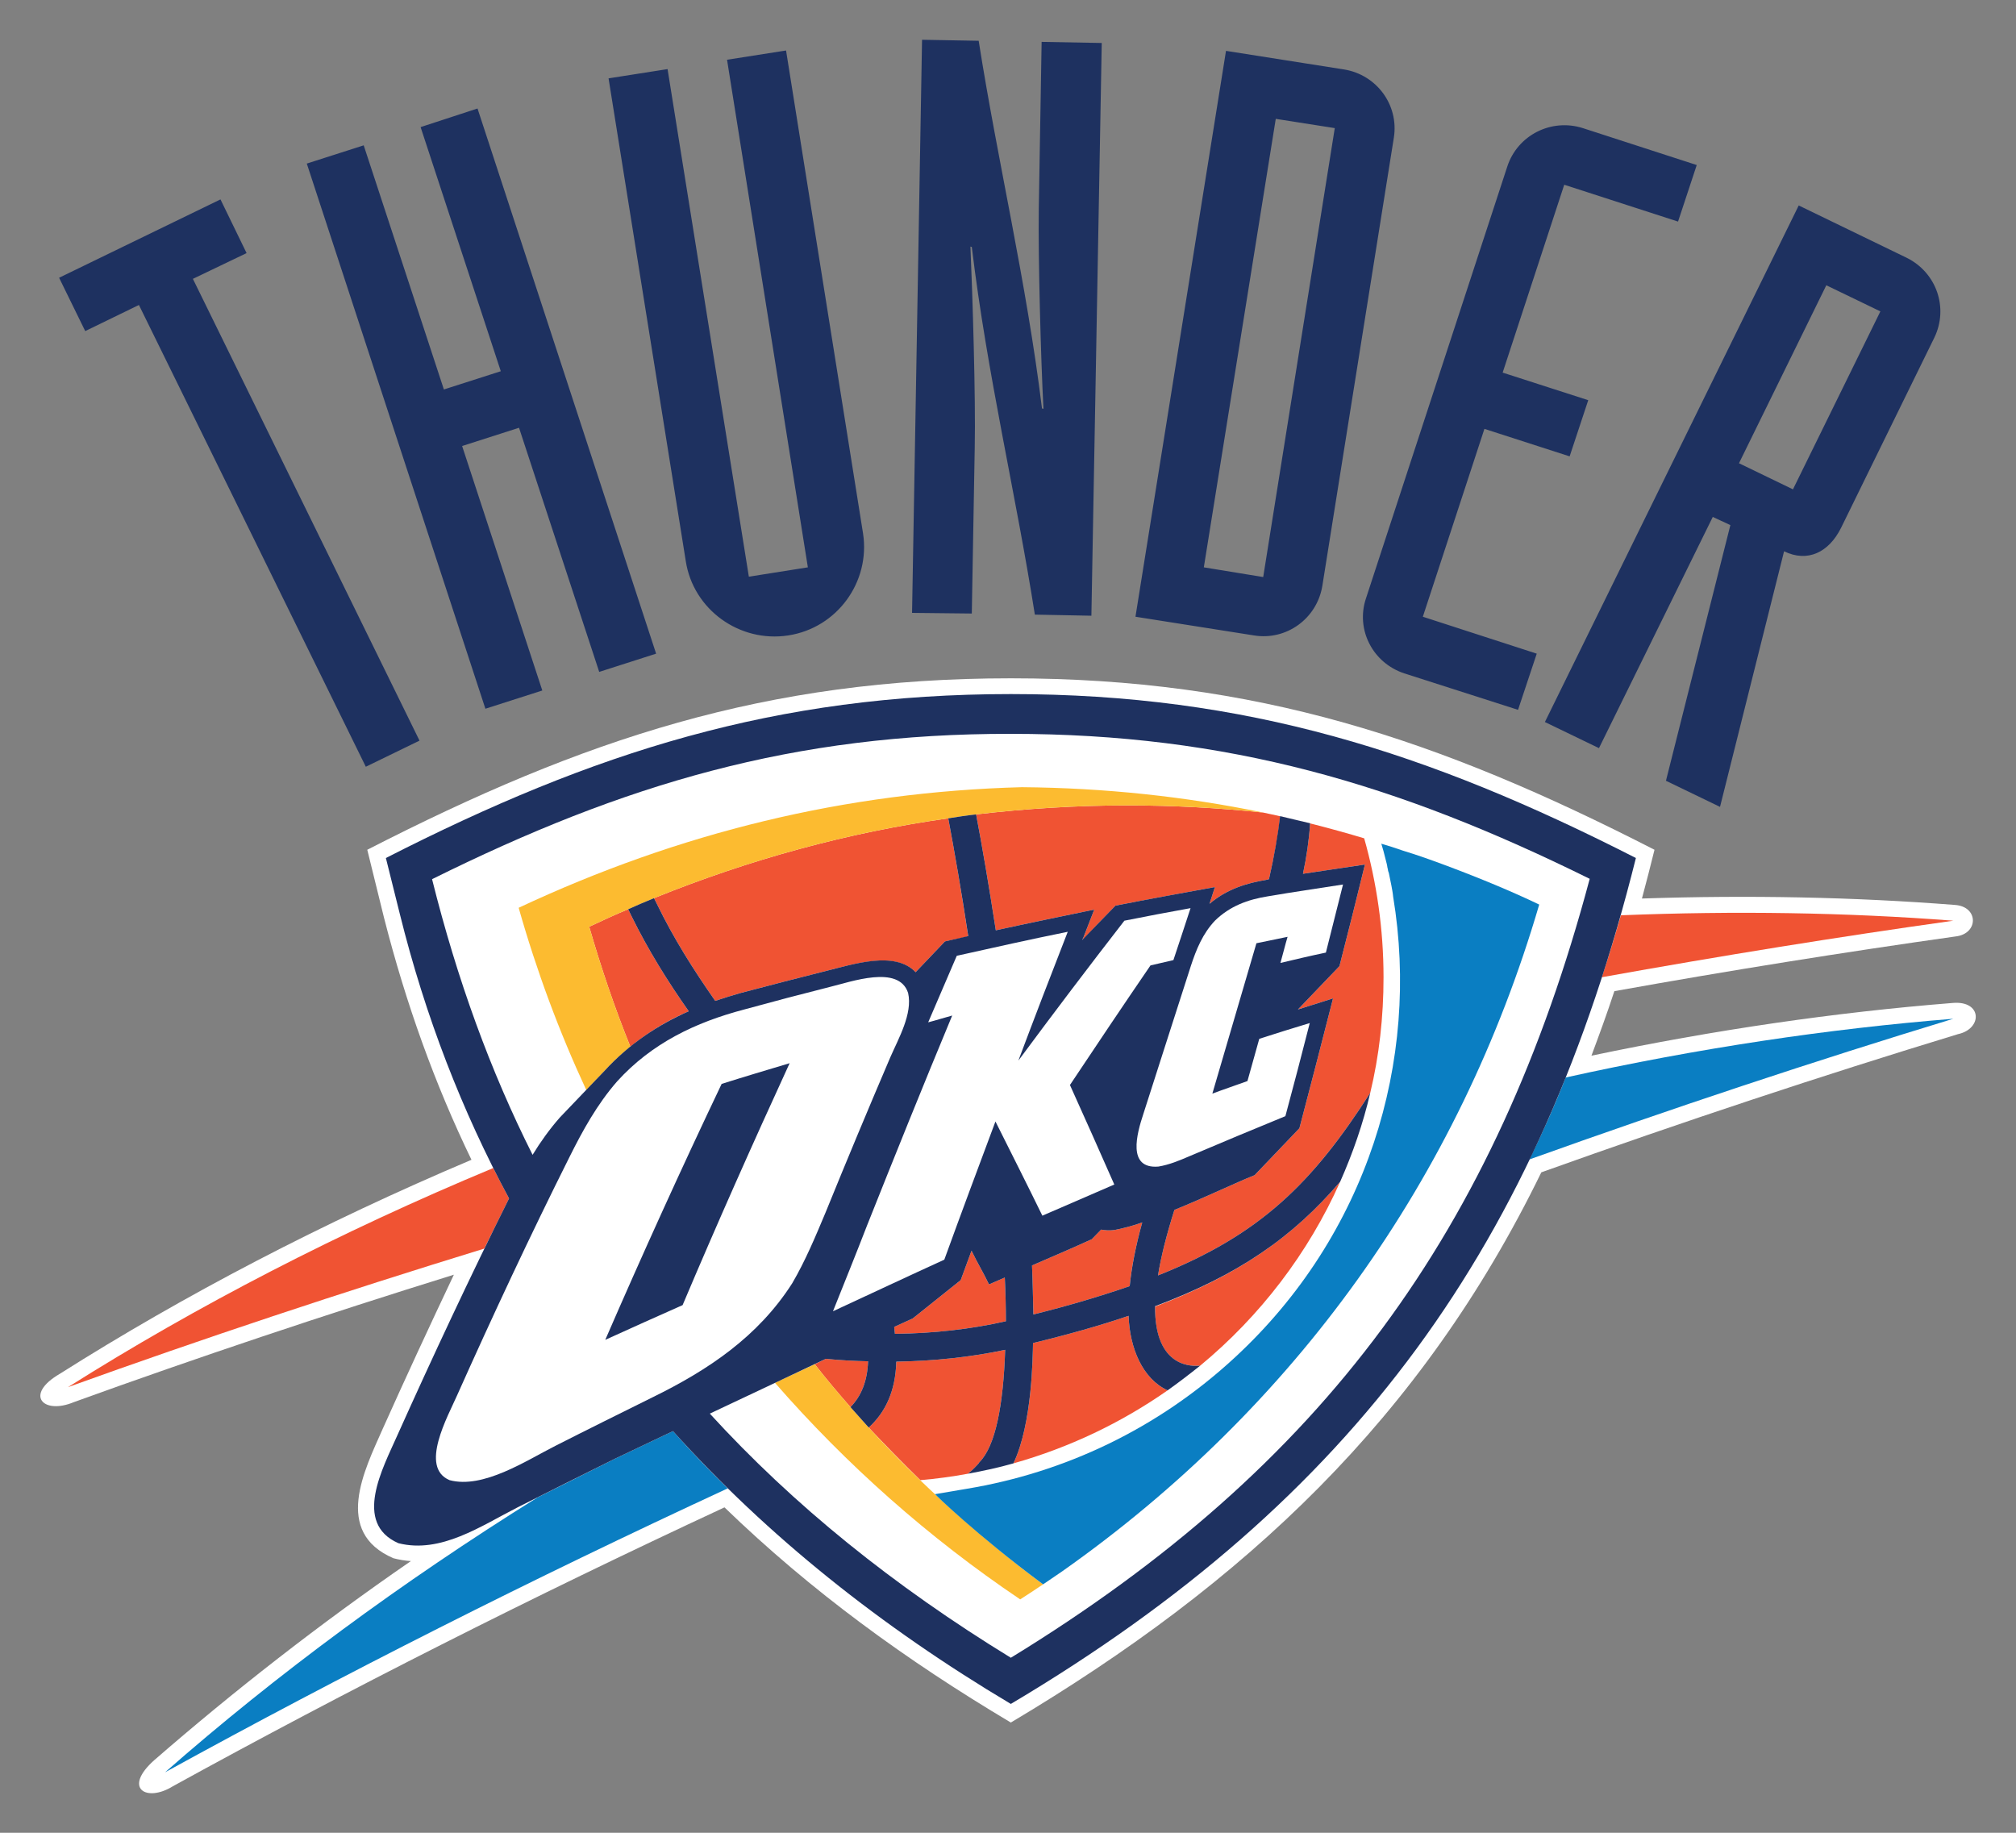 <?xml version="1.0" encoding="UTF-8"?>
<svg xmlns="http://www.w3.org/2000/svg" xmlns:xlink="http://www.w3.org/1999/xlink" width="22pt" height="20pt" viewBox="0 0 22 20" version="1.1">
<rect x="0" y="0" width="22" height="20" fill="#808080" stroke="none"/>
<g id="surface1">
<path style=" stroke:none;fill-rule:nonzero;fill:rgb(11.765%,19.216%,37.647%);fill-opacity:1;" d="M 3.992 8.367 L 4.578 8.082 L 2.105 3.043 L 2.691 2.762 L 2.406 2.176 L 0.645 3.031 L 0.93 3.613 L 1.516 3.328 Z M 5.297 7.734 L 5.918 7.535 L 5.043 4.867 L 5.664 4.668 L 6.539 7.332 L 7.16 7.133 L 5.211 1.184 L 4.59 1.387 L 5.465 4.051 L 4.844 4.25 L 3.969 1.586 L 3.348 1.785 Z M 8.578 0.551 L 7.934 0.652 L 8.816 6.191 L 8.172 6.293 L 7.285 0.754 L 6.641 0.855 L 7.484 6.125 C 7.566 6.652 8.07 7.016 8.602 6.934 C 9.137 6.852 9.5 6.348 9.418 5.82 Z M 9.953 6.688 L 10.605 6.695 L 10.637 4.883 C 10.648 4.332 10.613 3.219 10.59 2.691 L 10.605 2.695 C 10.773 4.09 11.086 5.391 11.293 6.707 L 11.91 6.719 L 12.023 0.469 L 11.367 0.457 L 11.336 2.27 C 11.328 2.82 11.359 3.934 11.387 4.461 L 11.371 4.457 C 11.199 3.062 10.887 1.762 10.68 0.445 L 10.062 0.434 Z M 12.391 6.73 L 13.684 6.934 C 14.039 6.992 14.371 6.75 14.43 6.395 L 15.211 1.5 C 15.266 1.145 15.023 0.816 14.668 0.758 L 13.379 0.555 Z M 13.922 1.297 L 14.566 1.398 L 13.785 6.297 L 13.137 6.191 Z M 18.516 1.801 L 17.273 1.398 C 16.93 1.289 16.562 1.473 16.449 1.816 L 14.906 6.531 C 14.793 6.871 14.98 7.234 15.324 7.348 L 16.566 7.746 L 16.77 7.133 L 15.527 6.73 L 16.199 4.68 L 17.129 4.98 L 17.332 4.367 L 16.398 4.066 L 17.07 2.016 L 18.312 2.418 Z M 16.859 7.879 L 19.629 2.242 L 20.805 2.812 C 21.133 2.973 21.266 3.359 21.109 3.684 L 20.09 5.762 C 19.957 6.027 19.727 6.141 19.469 6.016 L 18.77 8.805 L 18.18 8.52 L 18.883 5.73 L 18.691 5.641 L 17.449 8.164 Z M 19.93 3.113 L 18.977 5.055 L 19.566 5.34 L 20.52 3.398 Z M 19.93 3.113 "/>
<path style=" stroke:none;fill-rule:nonzero;fill:rgb(100%,100%,100%);fill-opacity:1;" d="M 4.484 17.035 C 4.418 17.031 4.355 17.02 4.293 17.004 C 3.633 16.719 3.977 16.043 4.172 15.602 C 4.426 15.035 4.688 14.469 4.953 13.91 C 3.531 14.352 2.145 14.816 0.805 15.301 C 0.469 15.441 0.262 15.219 0.652 14.992 C 2.016 14.129 3.52 13.344 5.145 12.656 C 4.746 11.832 4.43 10.953 4.191 10.016 L 4.008 9.273 C 6.363 8.066 8.355 7.402 11.031 7.402 C 13.707 7.402 15.699 8.066 18.055 9.273 C 18.012 9.449 17.965 9.629 17.918 9.805 C 19.09 9.766 20.234 9.789 21.332 9.875 C 21.594 9.891 21.594 10.191 21.34 10.219 C 20.121 10.391 18.875 10.59 17.617 10.816 C 17.539 11.055 17.453 11.289 17.367 11.52 C 18.711 11.238 20.027 11.047 21.305 10.945 C 21.633 10.914 21.637 11.227 21.367 11.285 C 19.879 11.738 18.359 12.242 16.82 12.793 C 15.512 15.477 13.59 17.273 11.031 18.797 C 9.895 18.121 8.855 17.367 7.906 16.449 C 5.805 17.426 3.789 18.445 1.887 19.492 C 1.598 19.672 1.336 19.516 1.684 19.207 C 2.547 18.457 3.48 17.727 4.484 17.035 "/>
<path style=" stroke:none;fill-rule:nonzero;fill:rgb(3.922%,49.412%,76.078%);fill-opacity:1;" d="M 1.801 19.34 C 3.012 18.277 4.375 17.27 5.867 16.34 C 6.148 16.199 6.43 16.059 6.711 15.918 C 6.828 15.863 7.055 15.754 7.344 15.617 C 7.535 15.832 7.734 16.039 7.941 16.242 C 5.797 17.234 3.742 18.273 1.801 19.34 M 17.086 11.758 C 18.531 11.438 19.949 11.227 21.316 11.117 C 19.801 11.578 18.258 12.09 16.691 12.652 C 16.832 12.363 16.965 12.066 17.086 11.758 "/>
<path style=" stroke:none;fill-rule:nonzero;fill:rgb(94.118%,32.549%,20%);fill-opacity:1;" d="M 0.742 15.137 C 2.148 14.25 3.703 13.445 5.383 12.746 C 5.438 12.855 5.496 12.969 5.555 13.078 C 5.465 13.262 5.375 13.441 5.285 13.625 C 3.723 14.105 2.207 14.609 0.742 15.137 M 17.688 9.988 C 18.938 9.938 20.148 9.957 21.316 10.047 C 20.062 10.223 18.781 10.43 17.48 10.664 C 17.555 10.441 17.621 10.219 17.688 9.988 "/>
<path style=" stroke:none;fill-rule:nonzero;fill:rgb(100%,100%,100%);fill-opacity:1;" d="M 11.031 8.008 C 13.398 8.008 15.254 8.555 17.348 9.59 C 16.324 13.426 14.445 16 11.031 18.09 C 9.75 17.305 8.66 16.426 7.746 15.426 C 8.152 15.234 8.609 15.02 9.012 14.828 C 9.172 14.844 9.328 14.852 9.473 14.855 C 9.465 15.078 9.395 15.238 9.281 15.355 C 9.348 15.43 9.414 15.504 9.48 15.578 C 9.656 15.418 9.773 15.188 9.781 14.859 C 10.195 14.852 10.598 14.809 10.969 14.73 C 10.949 15.336 10.863 15.777 10.691 15.953 C 10.684 15.961 10.68 15.965 10.68 15.969 C 10.637 16.016 10.598 16.055 10.562 16.082 C 10.73 16.051 10.895 16.016 11.059 15.969 C 11.266 15.539 11.27 14.789 11.273 14.656 C 11.66 14.562 12.004 14.465 12.316 14.359 C 12.328 14.711 12.469 15.047 12.742 15.172 C 12.863 15.086 12.98 14.996 13.098 14.902 C 13.027 14.91 12.598 14.941 12.605 14.254 C 13.512 13.914 14.105 13.504 14.625 12.895 C 14.762 12.586 14.875 12.262 14.953 11.926 C 14.328 12.902 13.758 13.473 12.637 13.918 C 12.668 13.723 12.727 13.484 12.816 13.203 C 13.145 13.07 13.484 12.906 13.691 12.824 L 14.18 12.312 C 14.305 11.84 14.426 11.367 14.547 10.895 L 14.164 11.016 L 14.617 10.543 C 14.711 10.176 14.805 9.805 14.895 9.434 C 14.672 9.469 14.445 9.5 14.219 9.535 C 14.258 9.352 14.285 9.168 14.297 8.984 C 14.188 8.957 14.082 8.934 13.969 8.906 C 13.949 9.113 13.906 9.34 13.848 9.594 L 13.816 9.602 C 13.602 9.637 13.387 9.703 13.199 9.863 L 13.258 9.68 C 12.895 9.746 12.535 9.812 12.172 9.883 L 11.812 10.258 L 11.824 10.227 L 11.941 9.926 C 11.582 10 11.223 10.074 10.867 10.152 C 10.793 9.672 10.719 9.238 10.652 8.887 C 10.551 8.898 10.449 8.914 10.348 8.93 C 10.414 9.281 10.492 9.727 10.566 10.215 L 10.312 10.273 L 9.992 10.609 C 9.766 10.371 9.309 10.523 9.02 10.594 C 8.707 10.672 8.395 10.754 8.082 10.836 C 7.988 10.863 7.898 10.891 7.805 10.922 C 7.57 10.586 7.352 10.242 7.172 9.871 L 7.137 9.801 C 7.043 9.84 6.949 9.879 6.855 9.922 L 6.895 10.004 C 7.074 10.367 7.285 10.707 7.516 11.035 C 7.18 11.184 6.867 11.391 6.598 11.684 C 6.598 11.684 6.16 12.141 6.109 12.195 C 5.996 12.324 5.898 12.461 5.812 12.602 C 5.352 11.684 4.988 10.688 4.715 9.594 C 6.809 8.555 8.664 8.004 11.031 8.008 M 11.262 13.809 C 11.48 13.715 11.699 13.621 11.914 13.523 L 12.016 13.418 C 12.059 13.426 12.109 13.43 12.164 13.422 C 12.25 13.406 12.352 13.379 12.465 13.34 C 12.391 13.605 12.348 13.832 12.328 14.035 C 12.02 14.141 11.672 14.246 11.277 14.344 C 11.273 14.172 11.27 13.992 11.262 13.809 M 9.758 14.48 L 9.961 14.387 L 10.484 13.969 L 10.602 13.648 C 10.676 13.801 10.719 13.863 10.793 14.016 L 10.965 13.941 C 10.973 14.105 10.977 14.266 10.977 14.418 C 10.598 14.504 10.188 14.551 9.766 14.555 Z M 9.758 14.48 "/>
<path style=" stroke:none;fill-rule:nonzero;fill:rgb(94.118%,32.549%,20%);fill-opacity:1;" d="M 12.305 8.789 C 12.805 8.789 13.301 8.816 13.785 8.867 C 14.156 8.945 14.523 9.039 14.887 9.148 C 15.023 9.629 15.098 10.137 15.098 10.664 C 15.098 11.098 15.051 11.52 14.953 11.926 C 14.328 12.902 13.758 13.473 12.637 13.918 C 12.668 13.723 12.727 13.484 12.816 13.203 C 13.145 13.07 13.484 12.906 13.691 12.824 L 14.18 12.312 C 14.305 11.84 14.426 11.367 14.547 10.895 L 14.164 11.016 L 14.617 10.543 C 14.711 10.176 14.805 9.805 14.895 9.434 C 14.672 9.469 14.445 9.5 14.219 9.535 C 14.258 9.352 14.285 9.168 14.297 8.984 C 14.188 8.957 14.082 8.934 13.969 8.906 C 13.949 9.113 13.906 9.34 13.848 9.594 L 13.816 9.602 C 13.602 9.637 13.387 9.703 13.199 9.863 L 13.258 9.68 C 12.895 9.746 12.535 9.812 12.172 9.883 L 11.812 10.258 L 11.824 10.227 L 11.941 9.926 C 11.582 10 11.223 10.074 10.867 10.152 C 10.793 9.672 10.719 9.238 10.652 8.887 C 11.195 8.824 11.746 8.789 12.305 8.789 M 14.625 12.895 C 14.277 13.676 13.75 14.363 13.098 14.902 C 13.027 14.91 12.598 14.941 12.605 14.258 C 13.512 13.914 14.105 13.504 14.625 12.895 M 12.742 15.172 C 12.234 15.527 11.668 15.797 11.059 15.969 C 11.266 15.539 11.27 14.789 11.273 14.656 C 11.66 14.562 12.004 14.465 12.316 14.359 C 12.328 14.711 12.469 15.047 12.742 15.172 M 10.562 16.082 C 10.395 16.113 10.219 16.137 10.043 16.152 C 9.852 15.965 9.664 15.773 9.48 15.578 C 9.656 15.418 9.773 15.188 9.781 14.859 C 10.195 14.852 10.598 14.809 10.969 14.73 C 10.949 15.336 10.863 15.777 10.691 15.953 C 10.684 15.961 10.68 15.965 10.68 15.969 C 10.637 16.016 10.598 16.055 10.562 16.082 M 9.281 15.355 C 9.148 15.203 9.016 15.047 8.891 14.887 L 9.012 14.828 C 9.172 14.844 9.328 14.852 9.473 14.855 C 9.465 15.078 9.395 15.238 9.281 15.355 M 6.879 11.422 C 6.707 10.996 6.559 10.559 6.43 10.113 C 6.57 10.047 6.715 9.98 6.855 9.922 L 6.895 10.004 C 7.074 10.367 7.285 10.707 7.516 11.035 C 7.289 11.133 7.074 11.262 6.879 11.422 M 7.137 9.801 C 8.18 9.379 9.246 9.086 10.348 8.93 C 10.414 9.281 10.492 9.727 10.566 10.219 L 10.312 10.273 L 9.992 10.609 C 9.766 10.375 9.309 10.523 9.02 10.594 C 8.707 10.672 8.395 10.754 8.082 10.836 C 7.988 10.863 7.898 10.891 7.805 10.922 C 7.57 10.586 7.352 10.242 7.172 9.871 Z M 11.262 13.809 C 11.48 13.715 11.699 13.621 11.914 13.523 L 12.016 13.418 C 12.059 13.426 12.109 13.43 12.164 13.422 C 12.25 13.406 12.352 13.379 12.465 13.34 C 12.391 13.605 12.348 13.832 12.328 14.035 C 12.02 14.141 11.672 14.246 11.277 14.344 C 11.273 14.172 11.27 13.992 11.262 13.809 M 9.758 14.48 L 9.961 14.387 L 10.484 13.969 L 10.602 13.648 C 10.676 13.801 10.719 13.863 10.793 14.016 L 10.965 13.941 C 10.973 14.105 10.977 14.266 10.977 14.418 C 10.598 14.504 10.188 14.551 9.766 14.555 Z M 9.758 14.48 "/>
<path style=" stroke:none;fill-rule:nonzero;fill:rgb(98.824%,73.333%,18.824%);fill-opacity:1;" d="M 11.133 17.453 C 10.129 16.777 9.234 15.98 8.457 15.09 L 8.891 14.887 C 9.016 15.047 9.148 15.203 9.281 15.355 C 9.348 15.43 9.414 15.504 9.48 15.578 C 10.055 16.203 10.691 16.773 11.383 17.289 C 11.301 17.344 11.219 17.398 11.133 17.453 M 6.398 11.895 C 6.102 11.258 5.855 10.594 5.66 9.906 C 7.41 9.086 9.227 8.641 11.152 8.59 C 12.055 8.598 12.93 8.691 13.785 8.867 C 13.301 8.816 12.805 8.789 12.305 8.789 C 11.746 8.789 11.195 8.824 10.652 8.887 C 10.551 8.898 10.449 8.914 10.348 8.93 C 9.246 9.086 8.18 9.379 7.137 9.801 C 7.043 9.84 6.949 9.879 6.855 9.922 C 6.715 9.98 6.57 10.047 6.43 10.113 C 6.559 10.559 6.707 10.996 6.879 11.422 C 6.781 11.5 6.688 11.586 6.598 11.684 Z M 6.398 11.895 "/>
<path style=" stroke:none;fill-rule:nonzero;fill:rgb(11.765%,19.216%,37.647%);fill-opacity:1;" d="M 4.211 9.363 C 6.477 8.207 8.465 7.574 11.031 7.574 C 13.598 7.574 15.586 8.207 17.852 9.363 C 16.801 13.57 14.793 16.359 11.031 18.594 C 9.613 17.75 8.375 16.762 7.344 15.617 C 7.055 15.754 6.828 15.863 6.711 15.918 C 6.355 16.094 6.004 16.27 5.648 16.449 C 5.25 16.652 4.809 16.957 4.348 16.84 C 3.848 16.621 4.18 16.016 4.332 15.672 C 4.723 14.801 5.129 13.934 5.555 13.078 C 5.043 12.125 4.641 11.094 4.363 9.973 Z M 11.031 8.008 C 8.664 8.004 6.809 8.555 4.715 9.594 C 4.988 10.688 5.352 11.688 5.812 12.602 C 5.898 12.461 5.996 12.324 6.109 12.195 C 6.16 12.141 6.598 11.684 6.598 11.684 C 6.867 11.391 7.18 11.184 7.516 11.035 C 7.285 10.707 7.074 10.367 6.895 10.004 L 6.855 9.922 C 6.949 9.879 7.043 9.84 7.137 9.801 L 7.172 9.871 C 7.352 10.242 7.57 10.586 7.805 10.922 C 7.898 10.891 7.988 10.863 8.082 10.836 C 8.395 10.754 8.707 10.672 9.02 10.594 C 9.309 10.523 9.766 10.371 9.992 10.609 L 10.312 10.273 L 10.566 10.215 C 10.492 9.727 10.414 9.281 10.348 8.93 C 10.449 8.914 10.551 8.898 10.652 8.887 C 10.719 9.238 10.793 9.672 10.867 10.152 C 11.223 10.074 11.582 10 11.941 9.926 L 11.824 10.227 L 11.809 10.258 L 12.172 9.883 C 12.531 9.812 12.895 9.746 13.258 9.68 L 13.199 9.863 C 13.387 9.703 13.602 9.637 13.816 9.602 L 13.848 9.594 C 13.906 9.34 13.945 9.113 13.969 8.906 C 14.082 8.934 14.188 8.957 14.297 8.984 C 14.285 9.168 14.258 9.352 14.219 9.535 C 14.445 9.5 14.672 9.469 14.895 9.434 C 14.805 9.805 14.711 10.176 14.617 10.543 L 14.164 11.016 L 14.547 10.895 C 14.426 11.367 14.305 11.84 14.18 12.312 L 13.691 12.824 C 13.484 12.906 13.145 13.07 12.816 13.203 C 12.727 13.484 12.668 13.723 12.637 13.918 C 13.758 13.473 14.328 12.902 14.953 11.926 C 14.875 12.262 14.762 12.586 14.625 12.895 C 14.105 13.504 13.512 13.914 12.605 14.254 C 12.598 14.941 13.027 14.91 13.098 14.902 C 12.98 14.996 12.863 15.086 12.742 15.172 C 12.469 15.047 12.328 14.711 12.316 14.359 C 12.004 14.465 11.66 14.562 11.273 14.656 C 11.27 14.789 11.266 15.539 11.059 15.969 C 10.895 16.016 10.73 16.051 10.562 16.082 C 10.598 16.055 10.637 16.016 10.68 15.969 C 10.68 15.965 10.684 15.961 10.691 15.953 C 10.863 15.777 10.949 15.336 10.969 14.73 C 10.598 14.809 10.195 14.852 9.781 14.859 C 9.773 15.188 9.656 15.418 9.48 15.578 C 9.414 15.504 9.348 15.43 9.281 15.355 C 9.395 15.238 9.465 15.078 9.473 14.855 C 9.328 14.852 9.172 14.844 9.012 14.828 C 8.609 15.02 8.152 15.234 7.746 15.426 C 8.66 16.426 9.75 17.305 11.031 18.09 C 14.445 16 16.324 13.426 17.348 9.59 C 15.254 8.555 13.398 8.008 11.031 8.008 M 11.262 13.809 C 11.27 13.992 11.273 14.172 11.277 14.344 C 11.672 14.246 12.02 14.141 12.328 14.035 C 12.348 13.836 12.391 13.605 12.465 13.34 C 12.352 13.379 12.25 13.406 12.164 13.422 C 12.109 13.43 12.059 13.426 12.016 13.418 L 11.914 13.523 C 11.699 13.621 11.48 13.715 11.262 13.809 M 9.758 14.48 L 9.766 14.555 C 10.188 14.551 10.598 14.504 10.977 14.418 C 10.977 14.266 10.973 14.105 10.965 13.941 L 10.793 14.016 C 10.719 13.863 10.676 13.801 10.602 13.648 L 10.484 13.969 L 9.961 14.387 Z M 9.758 14.48 "/>
<path style=" stroke:none;fill-rule:nonzero;fill:rgb(100%,100%,100%);fill-opacity:1;" d="M 8.121 11.016 C 7.59 11.156 7.113 11.383 6.734 11.801 C 6.516 12.051 6.359 12.336 6.215 12.625 C 5.785 13.484 5.379 14.352 4.988 15.227 C 4.887 15.457 4.574 16.012 4.906 16.152 C 5.273 16.25 5.738 15.941 6.062 15.777 C 6.414 15.598 6.77 15.422 7.125 15.246 C 7.73 14.949 8.273 14.586 8.645 14.004 C 8.789 13.758 8.898 13.496 9.008 13.234 C 9.238 12.668 9.473 12.105 9.715 11.539 C 9.805 11.332 9.961 11.062 9.91 10.836 C 9.809 10.523 9.285 10.715 9.055 10.77 C 8.746 10.848 8.434 10.93 8.121 11.016 M 7.449 14.242 C 7.168 14.367 6.887 14.492 6.605 14.621 C 7.012 13.684 7.434 12.754 7.875 11.828 C 8.121 11.75 8.371 11.676 8.617 11.602 C 8.215 12.477 7.824 13.355 7.449 14.242 M 12.27 10.047 C 11.879 10.551 11.492 11.062 11.113 11.574 C 11.289 11.105 11.469 10.637 11.652 10.168 C 11.246 10.25 10.844 10.34 10.441 10.43 C 10.336 10.672 10.234 10.914 10.129 11.156 C 10.219 11.133 10.305 11.105 10.391 11.082 C 10.074 11.844 9.766 12.609 9.461 13.375 C 9.34 13.688 9.215 13.996 9.09 14.309 C 9.496 14.121 9.902 13.93 10.305 13.746 C 10.488 13.242 10.676 12.738 10.863 12.238 C 11.035 12.582 11.207 12.922 11.375 13.266 C 11.637 13.152 11.898 13.039 12.16 12.926 C 12 12.562 11.84 12.203 11.676 11.84 C 11.965 11.406 12.258 10.969 12.555 10.535 C 12.637 10.516 12.723 10.496 12.805 10.477 C 12.867 10.289 12.93 10.102 12.992 9.91 C 12.75 9.953 12.508 10 12.27 10.047 M 13.836 9.781 C 13.617 9.816 13.422 9.887 13.258 10.047 C 13.125 10.188 13.055 10.359 12.996 10.539 C 12.824 11.078 12.648 11.617 12.477 12.156 C 12.406 12.371 12.297 12.758 12.641 12.73 C 12.758 12.711 12.871 12.664 12.98 12.617 C 13.328 12.469 13.676 12.324 14.027 12.18 C 14.117 11.844 14.207 11.504 14.293 11.164 C 14.109 11.219 13.926 11.277 13.742 11.336 C 13.699 11.488 13.656 11.645 13.613 11.797 C 13.484 11.844 13.355 11.887 13.23 11.934 C 13.391 11.387 13.551 10.84 13.711 10.293 C 13.824 10.27 13.938 10.246 14.051 10.223 C 14.023 10.316 14 10.414 13.973 10.508 C 14.137 10.469 14.301 10.43 14.469 10.395 C 14.531 10.148 14.594 9.898 14.656 9.652 C 14.383 9.695 14.109 9.734 13.836 9.781 "/>
<path style=" stroke:none;fill-rule:nonzero;fill:rgb(3.922%,49.412%,76.078%);fill-opacity:1;" d="M 15.305 9.281 C 15.473 9.332 15.625 9.387 15.781 9.445 C 16.168 9.59 16.512 9.734 16.797 9.871 C 15.922 12.859 14.125 15.363 11.59 17.148 L 11.383 17.289 C 10.641 16.738 10.203 16.305 10.203 16.305 L 10.551 16.246 C 11.613 16.07 12.633 15.594 13.477 14.812 C 14.918 13.48 15.5 11.578 15.203 9.785 C 15.199 9.742 15.191 9.703 15.184 9.664 L 15.156 9.527 L 15.148 9.504 L 15.145 9.484 L 15.141 9.469 L 15.137 9.445 L 15.133 9.426 L 15.121 9.379 C 15.105 9.312 15.09 9.258 15.074 9.207 C 15.152 9.23 15.23 9.254 15.305 9.281 M 15.332 9.312 C 15.488 9.367 15.648 9.422 15.801 9.48 C 15.645 9.422 15.488 9.367 15.332 9.312 "/>
</g>
</svg>
